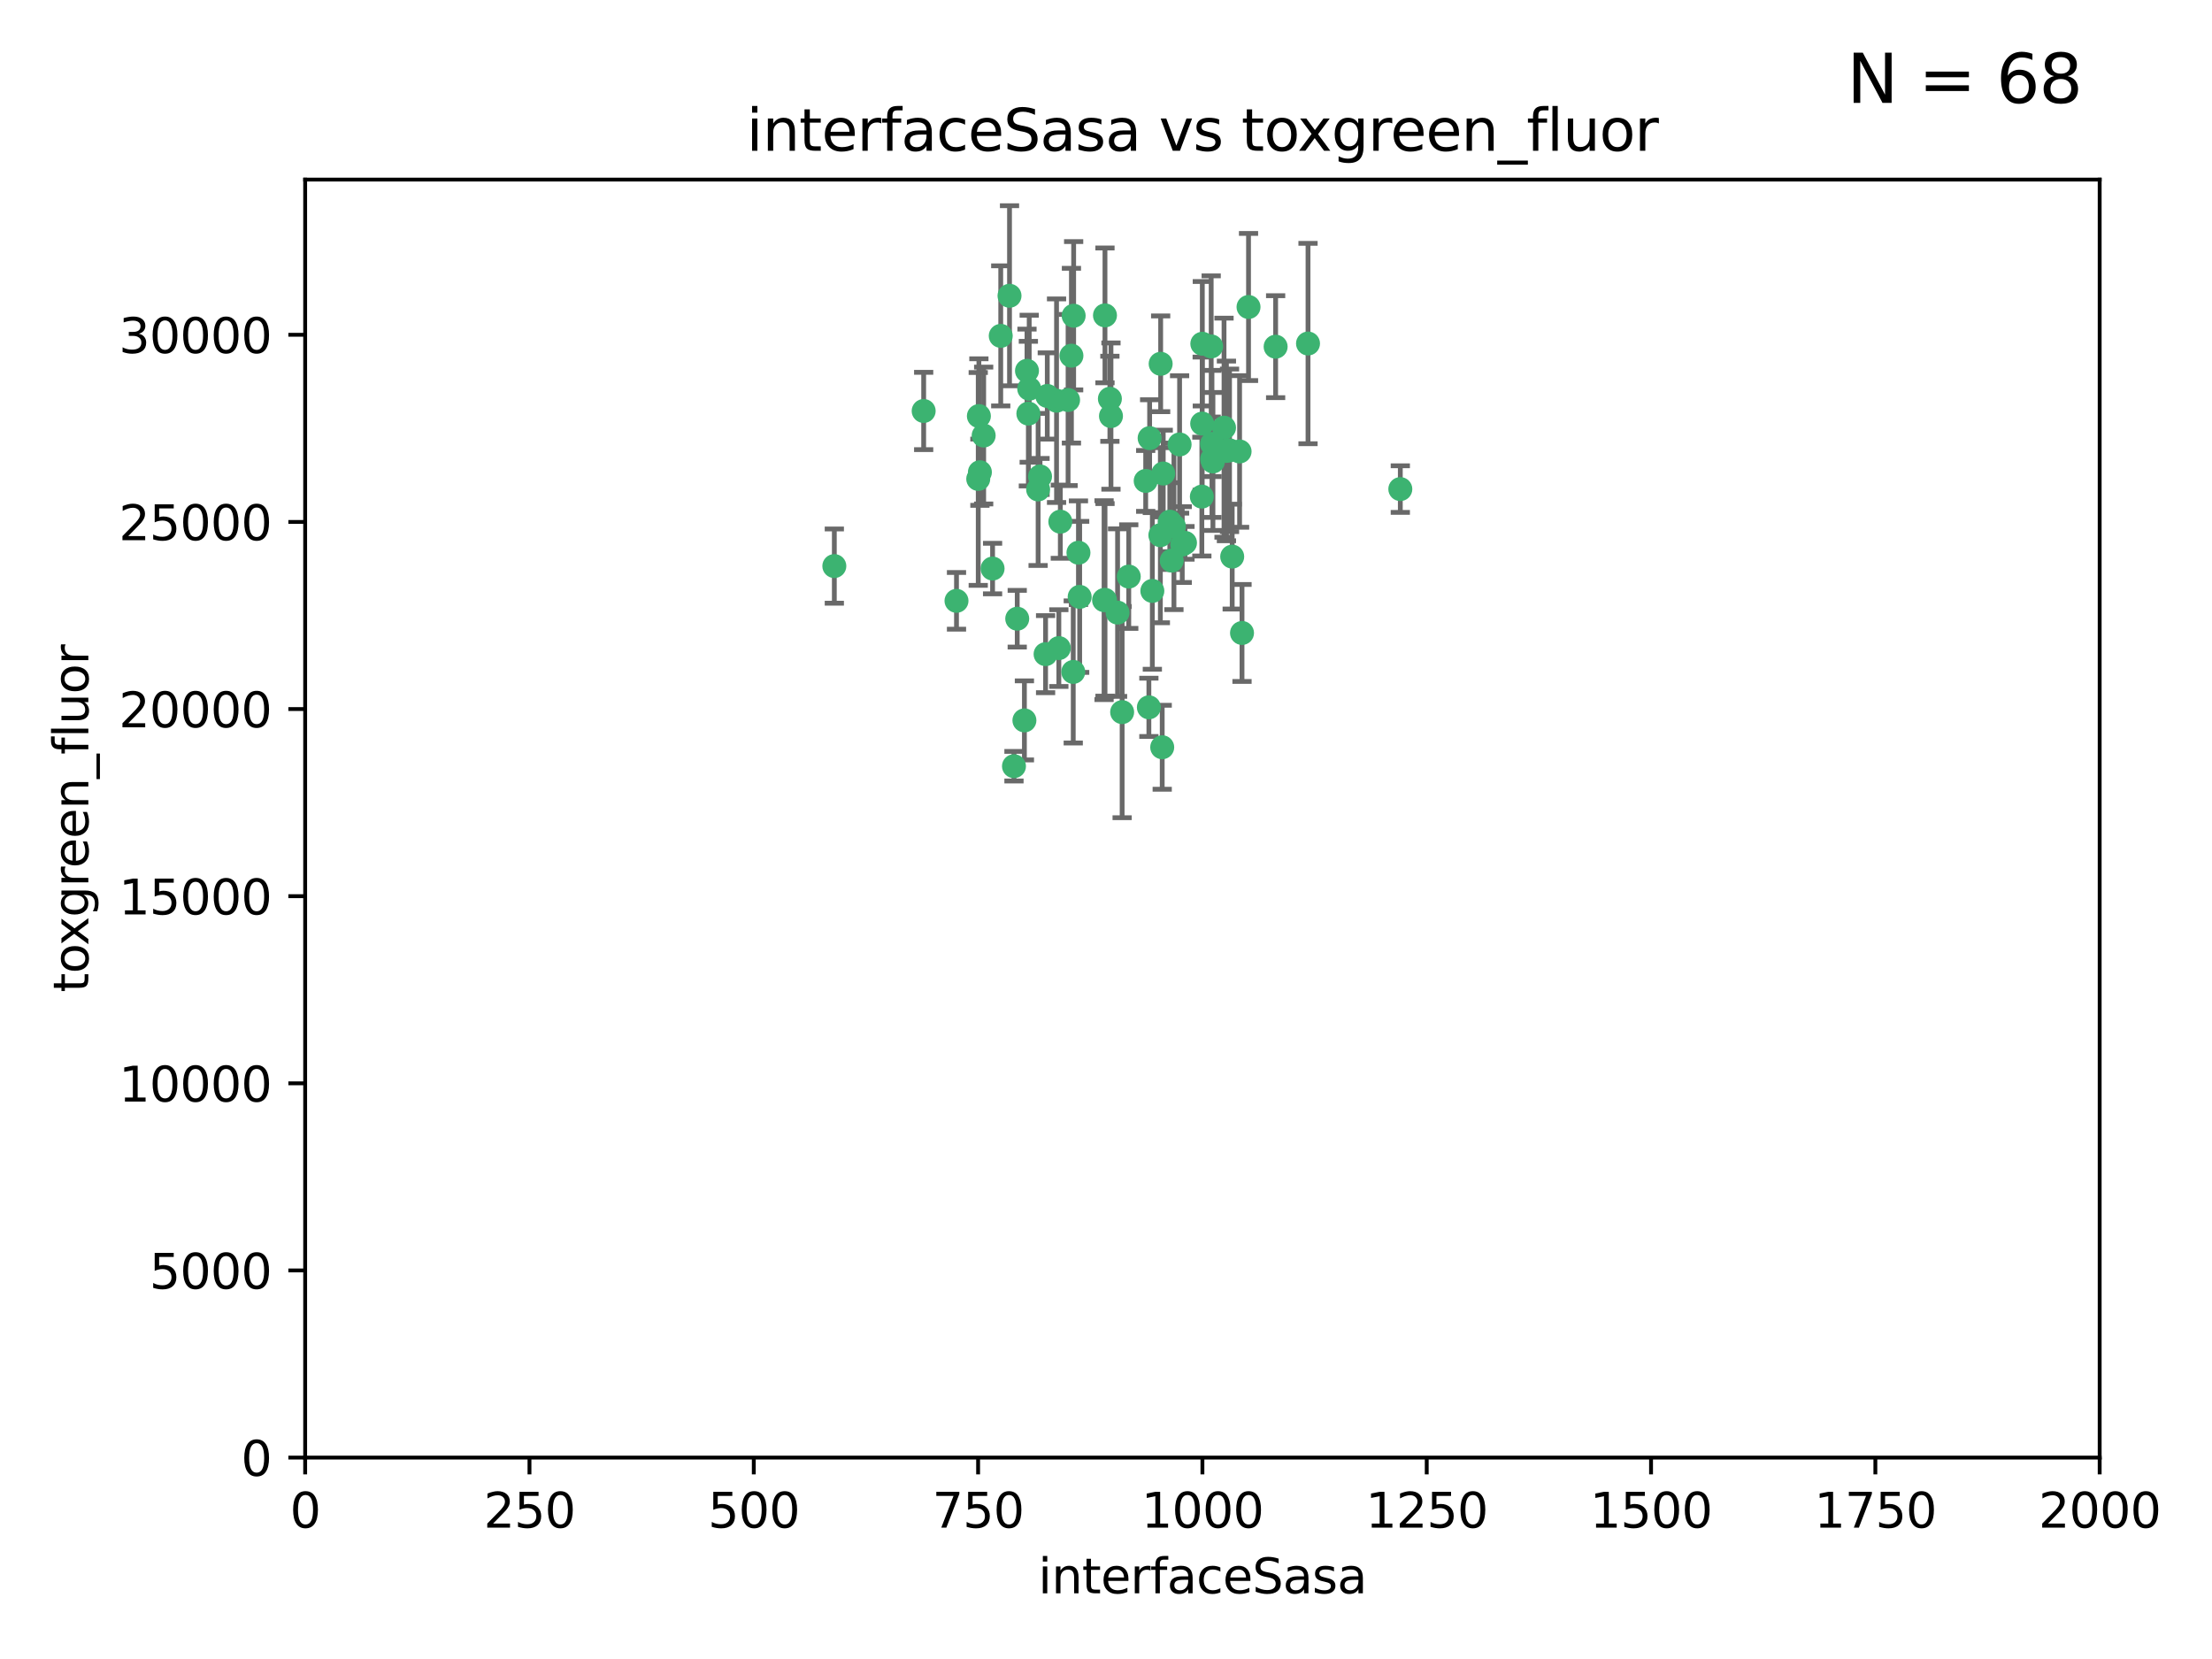 <?xml version="1.0" encoding="utf-8" standalone="no"?>
<!DOCTYPE svg PUBLIC "-//W3C//DTD SVG 1.1//EN"
  "http://www.w3.org/Graphics/SVG/1.1/DTD/svg11.dtd">
<svg xmlns:xlink="http://www.w3.org/1999/xlink" width="460.8pt" height="345.6pt" viewBox="0 0 460.8 345.6" xmlns="http://www.w3.org/2000/svg" version="1.1">
 <defs>
  <style type="text/css">*{stroke-linejoin: round; stroke-linecap: butt}</style>
 </defs>
 <g id="figure_1">
  <g id="patch_1">
   <path d="M 0 345.6 
L 460.8 345.6 
L 460.8 0 
L 0 0 
z
" style="fill: #ffffff"/>
  </g>
  <g id="axes_1">
   <g id="patch_2">
    <path d="M 63.571 303.64 
L 437.4 303.64 
L 437.4 37.411 
L 63.571 37.411 
z
" style="fill: #ffffff"/>
   </g>
   <g id="PathCollection_1">
    <defs>
     <path id="mf59c66e566" d="M 0 1.118 
C 0.297 1.118 0.581 1 0.791 0.791 
C 1 0.581 1.118 0.297 1.118 0 
C 1.118 -0.297 1 -0.581 0.791 -0.791 
C 0.581 -1 0.297 -1.118 0 -1.118 
C -0.297 -1.118 -0.581 -1 -0.791 -0.791 
C -1 -0.581 -1.118 -0.297 -1.118 0 
C -1.118 0.297 -1 0.581 -0.791 0.791 
C -0.581 1 -0.297 1.118 0 1.118 
z
" style="stroke: #3cb371"/>
    </defs>
    <g clip-path="url(#pc61087c5ab)">
     <use xlink:href="#mf59c66e566" x="243.693" y="108.677" style="fill: #3cb371; stroke: #3cb371"/>
     <use xlink:href="#mf59c66e566" x="272.484" y="71.562" style="fill: #3cb371; stroke: #3cb371"/>
     <use xlink:href="#mf59c66e566" x="242.323" y="98.642" style="fill: #3cb371; stroke: #3cb371"/>
     <use xlink:href="#mf59c66e566" x="231.435" y="86.676" style="fill: #3cb371; stroke: #3cb371"/>
     <use xlink:href="#mf59c66e566" x="239.489" y="91.274" style="fill: #3cb371; stroke: #3cb371"/>
     <use xlink:href="#mf59c66e566" x="250.437" y="88.246" style="fill: #3cb371; stroke: #3cb371"/>
     <use xlink:href="#mf59c66e566" x="218.168" y="82.485" style="fill: #3cb371; stroke: #3cb371"/>
     <use xlink:href="#mf59c66e566" x="265.738" y="72.221" style="fill: #3cb371; stroke: #3cb371"/>
     <use xlink:href="#mf59c66e566" x="254.987" y="89.097" style="fill: #3cb371; stroke: #3cb371"/>
     <use xlink:href="#mf59c66e566" x="220.886" y="108.676" style="fill: #3cb371; stroke: #3cb371"/>
     <use xlink:href="#mf59c66e566" x="214.404" y="80.98" style="fill: #3cb371; stroke: #3cb371"/>
     <use xlink:href="#mf59c66e566" x="241.787" y="75.786" style="fill: #3cb371; stroke: #3cb371"/>
     <use xlink:href="#mf59c66e566" x="252.312" y="72.167" style="fill: #3cb371; stroke: #3cb371"/>
     <use xlink:href="#mf59c66e566" x="258.229" y="94.046" style="fill: #3cb371; stroke: #3cb371"/>
     <use xlink:href="#mf59c66e566" x="223.66" y="65.773" style="fill: #3cb371; stroke: #3cb371"/>
     <use xlink:href="#mf59c66e566" x="230.194" y="124.965" style="fill: #3cb371; stroke: #3cb371"/>
     <use xlink:href="#mf59c66e566" x="246.284" y="113.441" style="fill: #3cb371; stroke: #3cb371"/>
     <use xlink:href="#mf59c66e566" x="255.489" y="93.933" style="fill: #3cb371; stroke: #3cb371"/>
     <use xlink:href="#mf59c66e566" x="252.676" y="96.129" style="fill: #3cb371; stroke: #3cb371"/>
     <use xlink:href="#mf59c66e566" x="256.689" y="115.953" style="fill: #3cb371; stroke: #3cb371"/>
     <use xlink:href="#mf59c66e566" x="244.553" y="109.646" style="fill: #3cb371; stroke: #3cb371"/>
     <use xlink:href="#mf59c66e566" x="250.368" y="103.453" style="fill: #3cb371; stroke: #3cb371"/>
     <use xlink:href="#mf59c66e566" x="230.187" y="65.701" style="fill: #3cb371; stroke: #3cb371"/>
     <use xlink:href="#mf59c66e566" x="240.054" y="123.098" style="fill: #3cb371; stroke: #3cb371"/>
     <use xlink:href="#mf59c66e566" x="246.854" y="113.087" style="fill: #3cb371; stroke: #3cb371"/>
     <use xlink:href="#mf59c66e566" x="223.198" y="74.096" style="fill: #3cb371; stroke: #3cb371"/>
     <use xlink:href="#mf59c66e566" x="258.734" y="131.86" style="fill: #3cb371; stroke: #3cb371"/>
     <use xlink:href="#mf59c66e566" x="256.134" y="93.812" style="fill: #3cb371; stroke: #3cb371"/>
     <use xlink:href="#mf59c66e566" x="233.762" y="148.348" style="fill: #3cb371; stroke: #3cb371"/>
     <use xlink:href="#mf59c66e566" x="235.142" y="120.112" style="fill: #3cb371; stroke: #3cb371"/>
     <use xlink:href="#mf59c66e566" x="220.097" y="83.475" style="fill: #3cb371; stroke: #3cb371"/>
     <use xlink:href="#mf59c66e566" x="241.725" y="111.491" style="fill: #3cb371; stroke: #3cb371"/>
     <use xlink:href="#mf59c66e566" x="238.669" y="100.184" style="fill: #3cb371; stroke: #3cb371"/>
     <use xlink:href="#mf59c66e566" x="252.51" y="95.627" style="fill: #3cb371; stroke: #3cb371"/>
     <use xlink:href="#mf59c66e566" x="206.772" y="118.44" style="fill: #3cb371; stroke: #3cb371"/>
     <use xlink:href="#mf59c66e566" x="244.091" y="116.779" style="fill: #3cb371; stroke: #3cb371"/>
     <use xlink:href="#mf59c66e566" x="211.908" y="128.887" style="fill: #3cb371; stroke: #3cb371"/>
     <use xlink:href="#mf59c66e566" x="231.211" y="83.072" style="fill: #3cb371; stroke: #3cb371"/>
     <use xlink:href="#mf59c66e566" x="214.228" y="86.165" style="fill: #3cb371; stroke: #3cb371"/>
     <use xlink:href="#mf59c66e566" x="213.404" y="150.071" style="fill: #3cb371; stroke: #3cb371"/>
     <use xlink:href="#mf59c66e566" x="204.131" y="98.37" style="fill: #3cb371; stroke: #3cb371"/>
     <use xlink:href="#mf59c66e566" x="245.731" y="92.588" style="fill: #3cb371; stroke: #3cb371"/>
     <use xlink:href="#mf59c66e566" x="216.658" y="99.258" style="fill: #3cb371; stroke: #3cb371"/>
     <use xlink:href="#mf59c66e566" x="204.916" y="90.728" style="fill: #3cb371; stroke: #3cb371"/>
     <use xlink:href="#mf59c66e566" x="192.417" y="85.613" style="fill: #3cb371; stroke: #3cb371"/>
     <use xlink:href="#mf59c66e566" x="222.501" y="83.327" style="fill: #3cb371; stroke: #3cb371"/>
     <use xlink:href="#mf59c66e566" x="291.711" y="101.886" style="fill: #3cb371; stroke: #3cb371"/>
     <use xlink:href="#mf59c66e566" x="224.916" y="124.337" style="fill: #3cb371; stroke: #3cb371"/>
     <use xlink:href="#mf59c66e566" x="260.091" y="63.953" style="fill: #3cb371; stroke: #3cb371"/>
     <use xlink:href="#mf59c66e566" x="250.465" y="71.61" style="fill: #3cb371; stroke: #3cb371"/>
     <use xlink:href="#mf59c66e566" x="199.256" y="125.166" style="fill: #3cb371; stroke: #3cb371"/>
     <use xlink:href="#mf59c66e566" x="216.26" y="101.961" style="fill: #3cb371; stroke: #3cb371"/>
     <use xlink:href="#mf59c66e566" x="220.577" y="135.009" style="fill: #3cb371; stroke: #3cb371"/>
     <use xlink:href="#mf59c66e566" x="242.11" y="155.667" style="fill: #3cb371; stroke: #3cb371"/>
     <use xlink:href="#mf59c66e566" x="223.577" y="139.974" style="fill: #3cb371; stroke: #3cb371"/>
     <use xlink:href="#mf59c66e566" x="208.473" y="69.968" style="fill: #3cb371; stroke: #3cb371"/>
     <use xlink:href="#mf59c66e566" x="203.92" y="86.674" style="fill: #3cb371; stroke: #3cb371"/>
     <use xlink:href="#mf59c66e566" x="239.332" y="147.35" style="fill: #3cb371; stroke: #3cb371"/>
     <use xlink:href="#mf59c66e566" x="210.301" y="61.614" style="fill: #3cb371; stroke: #3cb371"/>
     <use xlink:href="#mf59c66e566" x="252.476" y="92.47" style="fill: #3cb371; stroke: #3cb371"/>
     <use xlink:href="#mf59c66e566" x="224.662" y="115.142" style="fill: #3cb371; stroke: #3cb371"/>
     <use xlink:href="#mf59c66e566" x="203.785" y="99.771" style="fill: #3cb371; stroke: #3cb371"/>
     <use xlink:href="#mf59c66e566" x="213.94" y="77.242" style="fill: #3cb371; stroke: #3cb371"/>
     <use xlink:href="#mf59c66e566" x="211.23" y="159.611" style="fill: #3cb371; stroke: #3cb371"/>
     <use xlink:href="#mf59c66e566" x="232.811" y="127.616" style="fill: #3cb371; stroke: #3cb371"/>
     <use xlink:href="#mf59c66e566" x="229.998" y="125.024" style="fill: #3cb371; stroke: #3cb371"/>
     <use xlink:href="#mf59c66e566" x="217.815" y="136.272" style="fill: #3cb371; stroke: #3cb371"/>
     <use xlink:href="#mf59c66e566" x="173.806" y="117.924" style="fill: #3cb371; stroke: #3cb371"/>
    </g>
   </g>
   <g id="matplotlib.axis_1">
    <g id="xtick_1">
     <g id="line2d_1">
      <defs>
       <path id="m2b6529eec6" d="M 0 0 
L 0 3.5 
" style="stroke: #000000; stroke-width: 0.8"/>
      </defs>
      <g>
       <use xlink:href="#m2b6529eec6" x="63.571" y="303.64" style="stroke: #000000; stroke-width: 0.8"/>
      </g>
     </g>
     <g id="text_1">
      <!-- 0 -->
      <g transform="translate(60.39 318.238)scale(0.1 -0.1)">
       <defs>
        <path id="DejaVuSans-30" d="M 2034 4250 
Q 1547 4250 1301 3770 
Q 1056 3291 1056 2328 
Q 1056 1369 1301 889 
Q 1547 409 2034 409 
Q 2525 409 2770 889 
Q 3016 1369 3016 2328 
Q 3016 3291 2770 3770 
Q 2525 4250 2034 4250 
z
M 2034 4750 
Q 2819 4750 3233 4129 
Q 3647 3509 3647 2328 
Q 3647 1150 3233 529 
Q 2819 -91 2034 -91 
Q 1250 -91 836 529 
Q 422 1150 422 2328 
Q 422 3509 836 4129 
Q 1250 4750 2034 4750 
z
" transform="scale(0.016)"/>
       </defs>
       <use xlink:href="#DejaVuSans-30"/>
      </g>
     </g>
    </g>
    <g id="xtick_2">
     <g id="line2d_2">
      <g>
       <use xlink:href="#m2b6529eec6" x="110.3" y="303.64" style="stroke: #000000; stroke-width: 0.8"/>
      </g>
     </g>
     <g id="text_2">
      <!-- 250 -->
      <g transform="translate(100.756 318.238)scale(0.1 -0.1)">
       <defs>
        <path id="DejaVuSans-32" d="M 1228 531 
L 3431 531 
L 3431 0 
L 469 0 
L 469 531 
Q 828 903 1448 1529 
Q 2069 2156 2228 2338 
Q 2531 2678 2651 2914 
Q 2772 3150 2772 3378 
Q 2772 3750 2511 3984 
Q 2250 4219 1831 4219 
Q 1534 4219 1204 4116 
Q 875 4013 500 3803 
L 500 4441 
Q 881 4594 1212 4672 
Q 1544 4750 1819 4750 
Q 2544 4750 2975 4387 
Q 3406 4025 3406 3419 
Q 3406 3131 3298 2873 
Q 3191 2616 2906 2266 
Q 2828 2175 2409 1742 
Q 1991 1309 1228 531 
z
" transform="scale(0.016)"/>
        <path id="DejaVuSans-35" d="M 691 4666 
L 3169 4666 
L 3169 4134 
L 1269 4134 
L 1269 2991 
Q 1406 3038 1543 3061 
Q 1681 3084 1819 3084 
Q 2600 3084 3056 2656 
Q 3513 2228 3513 1497 
Q 3513 744 3044 326 
Q 2575 -91 1722 -91 
Q 1428 -91 1123 -41 
Q 819 9 494 109 
L 494 744 
Q 775 591 1075 516 
Q 1375 441 1709 441 
Q 2250 441 2565 725 
Q 2881 1009 2881 1497 
Q 2881 1984 2565 2268 
Q 2250 2553 1709 2553 
Q 1456 2553 1204 2497 
Q 953 2441 691 2322 
L 691 4666 
z
" transform="scale(0.016)"/>
       </defs>
       <use xlink:href="#DejaVuSans-32"/>
       <use xlink:href="#DejaVuSans-35" x="63.623"/>
       <use xlink:href="#DejaVuSans-30" x="127.246"/>
      </g>
     </g>
    </g>
    <g id="xtick_3">
     <g id="line2d_3">
      <g>
       <use xlink:href="#m2b6529eec6" x="157.028" y="303.64" style="stroke: #000000; stroke-width: 0.8"/>
      </g>
     </g>
     <g id="text_3">
      <!-- 500 -->
      <g transform="translate(147.485 318.238)scale(0.1 -0.1)">
       <use xlink:href="#DejaVuSans-35"/>
       <use xlink:href="#DejaVuSans-30" x="63.623"/>
       <use xlink:href="#DejaVuSans-30" x="127.246"/>
      </g>
     </g>
    </g>
    <g id="xtick_4">
     <g id="line2d_4">
      <g>
       <use xlink:href="#m2b6529eec6" x="203.757" y="303.64" style="stroke: #000000; stroke-width: 0.8"/>
      </g>
     </g>
     <g id="text_4">
      <!-- 750 -->
      <g transform="translate(194.213 318.238)scale(0.1 -0.1)">
       <defs>
        <path id="DejaVuSans-37" d="M 525 4666 
L 3525 4666 
L 3525 4397 
L 1831 0 
L 1172 0 
L 2766 4134 
L 525 4134 
L 525 4666 
z
" transform="scale(0.016)"/>
       </defs>
       <use xlink:href="#DejaVuSans-37"/>
       <use xlink:href="#DejaVuSans-35" x="63.623"/>
       <use xlink:href="#DejaVuSans-30" x="127.246"/>
      </g>
     </g>
    </g>
    <g id="xtick_5">
     <g id="line2d_5">
      <g>
       <use xlink:href="#m2b6529eec6" x="250.486" y="303.64" style="stroke: #000000; stroke-width: 0.8"/>
      </g>
     </g>
     <g id="text_5">
      <!-- 1000 -->
      <g transform="translate(237.761 318.238)scale(0.1 -0.1)">
       <defs>
        <path id="DejaVuSans-31" d="M 794 531 
L 1825 531 
L 1825 4091 
L 703 3866 
L 703 4441 
L 1819 4666 
L 2450 4666 
L 2450 531 
L 3481 531 
L 3481 0 
L 794 0 
L 794 531 
z
" transform="scale(0.016)"/>
       </defs>
       <use xlink:href="#DejaVuSans-31"/>
       <use xlink:href="#DejaVuSans-30" x="63.623"/>
       <use xlink:href="#DejaVuSans-30" x="127.246"/>
       <use xlink:href="#DejaVuSans-30" x="190.869"/>
      </g>
     </g>
    </g>
    <g id="xtick_6">
     <g id="line2d_6">
      <g>
       <use xlink:href="#m2b6529eec6" x="297.214" y="303.64" style="stroke: #000000; stroke-width: 0.8"/>
      </g>
     </g>
     <g id="text_6">
      <!-- 1250 -->
      <g transform="translate(284.489 318.238)scale(0.1 -0.1)">
       <use xlink:href="#DejaVuSans-31"/>
       <use xlink:href="#DejaVuSans-32" x="63.623"/>
       <use xlink:href="#DejaVuSans-35" x="127.246"/>
       <use xlink:href="#DejaVuSans-30" x="190.869"/>
      </g>
     </g>
    </g>
    <g id="xtick_7">
     <g id="line2d_7">
      <g>
       <use xlink:href="#m2b6529eec6" x="343.943" y="303.64" style="stroke: #000000; stroke-width: 0.8"/>
      </g>
     </g>
     <g id="text_7">
      <!-- 1500 -->
      <g transform="translate(331.218 318.238)scale(0.1 -0.1)">
       <use xlink:href="#DejaVuSans-31"/>
       <use xlink:href="#DejaVuSans-35" x="63.623"/>
       <use xlink:href="#DejaVuSans-30" x="127.246"/>
       <use xlink:href="#DejaVuSans-30" x="190.869"/>
      </g>
     </g>
    </g>
    <g id="xtick_8">
     <g id="line2d_8">
      <g>
       <use xlink:href="#m2b6529eec6" x="390.671" y="303.64" style="stroke: #000000; stroke-width: 0.8"/>
      </g>
     </g>
     <g id="text_8">
      <!-- 1750 -->
      <g transform="translate(377.946 318.238)scale(0.1 -0.1)">
       <use xlink:href="#DejaVuSans-31"/>
       <use xlink:href="#DejaVuSans-37" x="63.623"/>
       <use xlink:href="#DejaVuSans-35" x="127.246"/>
       <use xlink:href="#DejaVuSans-30" x="190.869"/>
      </g>
     </g>
    </g>
    <g id="xtick_9">
     <g id="line2d_9">
      <g>
       <use xlink:href="#m2b6529eec6" x="437.4" y="303.64" style="stroke: #000000; stroke-width: 0.8"/>
      </g>
     </g>
     <g id="text_9">
      <!-- 2000 -->
      <g transform="translate(424.675 318.238)scale(0.1 -0.1)">
       <use xlink:href="#DejaVuSans-32"/>
       <use xlink:href="#DejaVuSans-30" x="63.623"/>
       <use xlink:href="#DejaVuSans-30" x="127.246"/>
       <use xlink:href="#DejaVuSans-30" x="190.869"/>
      </g>
     </g>
    </g>
    <g id="text_10">
     <!-- interfaceSasa -->
     <g transform="translate(216.279 331.917)scale(0.1 -0.1)">
      <defs>
       <path id="DejaVuSans-69" d="M 603 3500 
L 1178 3500 
L 1178 0 
L 603 0 
L 603 3500 
z
M 603 4863 
L 1178 4863 
L 1178 4134 
L 603 4134 
L 603 4863 
z
" transform="scale(0.016)"/>
       <path id="DejaVuSans-6e" d="M 3513 2113 
L 3513 0 
L 2938 0 
L 2938 2094 
Q 2938 2591 2744 2837 
Q 2550 3084 2163 3084 
Q 1697 3084 1428 2787 
Q 1159 2491 1159 1978 
L 1159 0 
L 581 0 
L 581 3500 
L 1159 3500 
L 1159 2956 
Q 1366 3272 1645 3428 
Q 1925 3584 2291 3584 
Q 2894 3584 3203 3211 
Q 3513 2838 3513 2113 
z
" transform="scale(0.016)"/>
       <path id="DejaVuSans-74" d="M 1172 4494 
L 1172 3500 
L 2356 3500 
L 2356 3053 
L 1172 3053 
L 1172 1153 
Q 1172 725 1289 603 
Q 1406 481 1766 481 
L 2356 481 
L 2356 0 
L 1766 0 
Q 1100 0 847 248 
Q 594 497 594 1153 
L 594 3053 
L 172 3053 
L 172 3500 
L 594 3500 
L 594 4494 
L 1172 4494 
z
" transform="scale(0.016)"/>
       <path id="DejaVuSans-65" d="M 3597 1894 
L 3597 1613 
L 953 1613 
Q 991 1019 1311 708 
Q 1631 397 2203 397 
Q 2534 397 2845 478 
Q 3156 559 3463 722 
L 3463 178 
Q 3153 47 2828 -22 
Q 2503 -91 2169 -91 
Q 1331 -91 842 396 
Q 353 884 353 1716 
Q 353 2575 817 3079 
Q 1281 3584 2069 3584 
Q 2775 3584 3186 3129 
Q 3597 2675 3597 1894 
z
M 3022 2063 
Q 3016 2534 2758 2815 
Q 2500 3097 2075 3097 
Q 1594 3097 1305 2825 
Q 1016 2553 972 2059 
L 3022 2063 
z
" transform="scale(0.016)"/>
       <path id="DejaVuSans-72" d="M 2631 2963 
Q 2534 3019 2420 3045 
Q 2306 3072 2169 3072 
Q 1681 3072 1420 2755 
Q 1159 2438 1159 1844 
L 1159 0 
L 581 0 
L 581 3500 
L 1159 3500 
L 1159 2956 
Q 1341 3275 1631 3429 
Q 1922 3584 2338 3584 
Q 2397 3584 2469 3576 
Q 2541 3569 2628 3553 
L 2631 2963 
z
" transform="scale(0.016)"/>
       <path id="DejaVuSans-66" d="M 2375 4863 
L 2375 4384 
L 1825 4384 
Q 1516 4384 1395 4259 
Q 1275 4134 1275 3809 
L 1275 3500 
L 2222 3500 
L 2222 3053 
L 1275 3053 
L 1275 0 
L 697 0 
L 697 3053 
L 147 3053 
L 147 3500 
L 697 3500 
L 697 3744 
Q 697 4328 969 4595 
Q 1241 4863 1831 4863 
L 2375 4863 
z
" transform="scale(0.016)"/>
       <path id="DejaVuSans-61" d="M 2194 1759 
Q 1497 1759 1228 1600 
Q 959 1441 959 1056 
Q 959 750 1161 570 
Q 1363 391 1709 391 
Q 2188 391 2477 730 
Q 2766 1069 2766 1631 
L 2766 1759 
L 2194 1759 
z
M 3341 1997 
L 3341 0 
L 2766 0 
L 2766 531 
Q 2569 213 2275 61 
Q 1981 -91 1556 -91 
Q 1019 -91 701 211 
Q 384 513 384 1019 
Q 384 1609 779 1909 
Q 1175 2209 1959 2209 
L 2766 2209 
L 2766 2266 
Q 2766 2663 2505 2880 
Q 2244 3097 1772 3097 
Q 1472 3097 1187 3025 
Q 903 2953 641 2809 
L 641 3341 
Q 956 3463 1253 3523 
Q 1550 3584 1831 3584 
Q 2591 3584 2966 3190 
Q 3341 2797 3341 1997 
z
" transform="scale(0.016)"/>
       <path id="DejaVuSans-63" d="M 3122 3366 
L 3122 2828 
Q 2878 2963 2633 3030 
Q 2388 3097 2138 3097 
Q 1578 3097 1268 2742 
Q 959 2388 959 1747 
Q 959 1106 1268 751 
Q 1578 397 2138 397 
Q 2388 397 2633 464 
Q 2878 531 3122 666 
L 3122 134 
Q 2881 22 2623 -34 
Q 2366 -91 2075 -91 
Q 1284 -91 818 406 
Q 353 903 353 1747 
Q 353 2603 823 3093 
Q 1294 3584 2113 3584 
Q 2378 3584 2631 3529 
Q 2884 3475 3122 3366 
z
" transform="scale(0.016)"/>
       <path id="DejaVuSans-53" d="M 3425 4513 
L 3425 3897 
Q 3066 4069 2747 4153 
Q 2428 4238 2131 4238 
Q 1616 4238 1336 4038 
Q 1056 3838 1056 3469 
Q 1056 3159 1242 3001 
Q 1428 2844 1947 2747 
L 2328 2669 
Q 3034 2534 3370 2195 
Q 3706 1856 3706 1288 
Q 3706 609 3251 259 
Q 2797 -91 1919 -91 
Q 1588 -91 1214 -16 
Q 841 59 441 206 
L 441 856 
Q 825 641 1194 531 
Q 1563 422 1919 422 
Q 2459 422 2753 634 
Q 3047 847 3047 1241 
Q 3047 1584 2836 1778 
Q 2625 1972 2144 2069 
L 1759 2144 
Q 1053 2284 737 2584 
Q 422 2884 422 3419 
Q 422 4038 858 4394 
Q 1294 4750 2059 4750 
Q 2388 4750 2728 4690 
Q 3069 4631 3425 4513 
z
" transform="scale(0.016)"/>
       <path id="DejaVuSans-73" d="M 2834 3397 
L 2834 2853 
Q 2591 2978 2328 3040 
Q 2066 3103 1784 3103 
Q 1356 3103 1142 2972 
Q 928 2841 928 2578 
Q 928 2378 1081 2264 
Q 1234 2150 1697 2047 
L 1894 2003 
Q 2506 1872 2764 1633 
Q 3022 1394 3022 966 
Q 3022 478 2636 193 
Q 2250 -91 1575 -91 
Q 1294 -91 989 -36 
Q 684 19 347 128 
L 347 722 
Q 666 556 975 473 
Q 1284 391 1588 391 
Q 1994 391 2212 530 
Q 2431 669 2431 922 
Q 2431 1156 2273 1281 
Q 2116 1406 1581 1522 
L 1381 1569 
Q 847 1681 609 1914 
Q 372 2147 372 2553 
Q 372 3047 722 3315 
Q 1072 3584 1716 3584 
Q 2034 3584 2315 3537 
Q 2597 3491 2834 3397 
z
" transform="scale(0.016)"/>
      </defs>
      <use xlink:href="#DejaVuSans-69"/>
      <use xlink:href="#DejaVuSans-6e" x="27.783"/>
      <use xlink:href="#DejaVuSans-74" x="91.162"/>
      <use xlink:href="#DejaVuSans-65" x="130.371"/>
      <use xlink:href="#DejaVuSans-72" x="191.895"/>
      <use xlink:href="#DejaVuSans-66" x="233.008"/>
      <use xlink:href="#DejaVuSans-61" x="268.213"/>
      <use xlink:href="#DejaVuSans-63" x="329.492"/>
      <use xlink:href="#DejaVuSans-65" x="384.473"/>
      <use xlink:href="#DejaVuSans-53" x="445.996"/>
      <use xlink:href="#DejaVuSans-61" x="509.473"/>
      <use xlink:href="#DejaVuSans-73" x="570.752"/>
      <use xlink:href="#DejaVuSans-61" x="622.852"/>
     </g>
    </g>
   </g>
   <g id="matplotlib.axis_2">
    <g id="ytick_1">
     <g id="line2d_10">
      <defs>
       <path id="m40b2b987bf" d="M 0 0 
L -3.5 0 
" style="stroke: #000000; stroke-width: 0.8"/>
      </defs>
      <g>
       <use xlink:href="#m40b2b987bf" x="63.571" y="303.64" style="stroke: #000000; stroke-width: 0.8"/>
      </g>
     </g>
     <g id="text_11">
      <!-- 0 -->
      <g transform="translate(50.209 307.439)scale(0.1 -0.1)">
       <use xlink:href="#DejaVuSans-30"/>
      </g>
     </g>
    </g>
    <g id="ytick_2">
     <g id="line2d_11">
      <g>
       <use xlink:href="#m40b2b987bf" x="63.571" y="264.657" style="stroke: #000000; stroke-width: 0.8"/>
      </g>
     </g>
     <g id="text_12">
      <!-- 5000 -->
      <g transform="translate(31.121 268.457)scale(0.1 -0.1)">
       <use xlink:href="#DejaVuSans-35"/>
       <use xlink:href="#DejaVuSans-30" x="63.623"/>
       <use xlink:href="#DejaVuSans-30" x="127.246"/>
       <use xlink:href="#DejaVuSans-30" x="190.869"/>
      </g>
     </g>
    </g>
    <g id="ytick_3">
     <g id="line2d_12">
      <g>
       <use xlink:href="#m40b2b987bf" x="63.571" y="225.675" style="stroke: #000000; stroke-width: 0.8"/>
      </g>
     </g>
     <g id="text_13">
      <!-- 10000 -->
      <g transform="translate(24.759 229.474)scale(0.1 -0.1)">
       <use xlink:href="#DejaVuSans-31"/>
       <use xlink:href="#DejaVuSans-30" x="63.623"/>
       <use xlink:href="#DejaVuSans-30" x="127.246"/>
       <use xlink:href="#DejaVuSans-30" x="190.869"/>
       <use xlink:href="#DejaVuSans-30" x="254.492"/>
      </g>
     </g>
    </g>
    <g id="ytick_4">
     <g id="line2d_13">
      <g>
       <use xlink:href="#m40b2b987bf" x="63.571" y="186.692" style="stroke: #000000; stroke-width: 0.8"/>
      </g>
     </g>
     <g id="text_14">
      <!-- 15000 -->
      <g transform="translate(24.759 190.492)scale(0.1 -0.1)">
       <use xlink:href="#DejaVuSans-31"/>
       <use xlink:href="#DejaVuSans-35" x="63.623"/>
       <use xlink:href="#DejaVuSans-30" x="127.246"/>
       <use xlink:href="#DejaVuSans-30" x="190.869"/>
       <use xlink:href="#DejaVuSans-30" x="254.492"/>
      </g>
     </g>
    </g>
    <g id="ytick_5">
     <g id="line2d_14">
      <g>
       <use xlink:href="#m40b2b987bf" x="63.571" y="147.71" style="stroke: #000000; stroke-width: 0.8"/>
      </g>
     </g>
     <g id="text_15">
      <!-- 20000 -->
      <g transform="translate(24.759 151.509)scale(0.1 -0.1)">
       <use xlink:href="#DejaVuSans-32"/>
       <use xlink:href="#DejaVuSans-30" x="63.623"/>
       <use xlink:href="#DejaVuSans-30" x="127.246"/>
       <use xlink:href="#DejaVuSans-30" x="190.869"/>
       <use xlink:href="#DejaVuSans-30" x="254.492"/>
      </g>
     </g>
    </g>
    <g id="ytick_6">
     <g id="line2d_15">
      <g>
       <use xlink:href="#m40b2b987bf" x="63.571" y="108.727" style="stroke: #000000; stroke-width: 0.8"/>
      </g>
     </g>
     <g id="text_16">
      <!-- 25000 -->
      <g transform="translate(24.759 112.527)scale(0.1 -0.1)">
       <use xlink:href="#DejaVuSans-32"/>
       <use xlink:href="#DejaVuSans-35" x="63.623"/>
       <use xlink:href="#DejaVuSans-30" x="127.246"/>
       <use xlink:href="#DejaVuSans-30" x="190.869"/>
       <use xlink:href="#DejaVuSans-30" x="254.492"/>
      </g>
     </g>
    </g>
    <g id="ytick_7">
     <g id="line2d_16">
      <g>
       <use xlink:href="#m40b2b987bf" x="63.571" y="69.745" style="stroke: #000000; stroke-width: 0.8"/>
      </g>
     </g>
     <g id="text_17">
      <!-- 30000 -->
      <g transform="translate(24.759 73.544)scale(0.1 -0.1)">
       <defs>
        <path id="DejaVuSans-33" d="M 2597 2516 
Q 3050 2419 3304 2112 
Q 3559 1806 3559 1356 
Q 3559 666 3084 287 
Q 2609 -91 1734 -91 
Q 1441 -91 1130 -33 
Q 819 25 488 141 
L 488 750 
Q 750 597 1062 519 
Q 1375 441 1716 441 
Q 2309 441 2620 675 
Q 2931 909 2931 1356 
Q 2931 1769 2642 2001 
Q 2353 2234 1838 2234 
L 1294 2234 
L 1294 2753 
L 1863 2753 
Q 2328 2753 2575 2939 
Q 2822 3125 2822 3475 
Q 2822 3834 2567 4026 
Q 2313 4219 1838 4219 
Q 1578 4219 1281 4162 
Q 984 4106 628 3988 
L 628 4550 
Q 988 4650 1302 4700 
Q 1616 4750 1894 4750 
Q 2613 4750 3031 4423 
Q 3450 4097 3450 3541 
Q 3450 3153 3228 2886 
Q 3006 2619 2597 2516 
z
" transform="scale(0.016)"/>
       </defs>
       <use xlink:href="#DejaVuSans-33"/>
       <use xlink:href="#DejaVuSans-30" x="63.623"/>
       <use xlink:href="#DejaVuSans-30" x="127.246"/>
       <use xlink:href="#DejaVuSans-30" x="190.869"/>
       <use xlink:href="#DejaVuSans-30" x="254.492"/>
      </g>
     </g>
    </g>
    <g id="text_18">
     <!-- toxgreen_fluor -->
     <g transform="translate(18.401 206.72)rotate(-90)scale(0.1 -0.1)">
      <defs>
       <path id="DejaVuSans-6f" d="M 1959 3097 
Q 1497 3097 1228 2736 
Q 959 2375 959 1747 
Q 959 1119 1226 758 
Q 1494 397 1959 397 
Q 2419 397 2687 759 
Q 2956 1122 2956 1747 
Q 2956 2369 2687 2733 
Q 2419 3097 1959 3097 
z
M 1959 3584 
Q 2709 3584 3137 3096 
Q 3566 2609 3566 1747 
Q 3566 888 3137 398 
Q 2709 -91 1959 -91 
Q 1206 -91 779 398 
Q 353 888 353 1747 
Q 353 2609 779 3096 
Q 1206 3584 1959 3584 
z
" transform="scale(0.016)"/>
       <path id="DejaVuSans-78" d="M 3513 3500 
L 2247 1797 
L 3578 0 
L 2900 0 
L 1881 1375 
L 863 0 
L 184 0 
L 1544 1831 
L 300 3500 
L 978 3500 
L 1906 2253 
L 2834 3500 
L 3513 3500 
z
" transform="scale(0.016)"/>
       <path id="DejaVuSans-67" d="M 2906 1791 
Q 2906 2416 2648 2759 
Q 2391 3103 1925 3103 
Q 1463 3103 1205 2759 
Q 947 2416 947 1791 
Q 947 1169 1205 825 
Q 1463 481 1925 481 
Q 2391 481 2648 825 
Q 2906 1169 2906 1791 
z
M 3481 434 
Q 3481 -459 3084 -895 
Q 2688 -1331 1869 -1331 
Q 1566 -1331 1297 -1286 
Q 1028 -1241 775 -1147 
L 775 -588 
Q 1028 -725 1275 -790 
Q 1522 -856 1778 -856 
Q 2344 -856 2625 -561 
Q 2906 -266 2906 331 
L 2906 616 
Q 2728 306 2450 153 
Q 2172 0 1784 0 
Q 1141 0 747 490 
Q 353 981 353 1791 
Q 353 2603 747 3093 
Q 1141 3584 1784 3584 
Q 2172 3584 2450 3431 
Q 2728 3278 2906 2969 
L 2906 3500 
L 3481 3500 
L 3481 434 
z
" transform="scale(0.016)"/>
       <path id="DejaVuSans-5f" d="M 3263 -1063 
L 3263 -1509 
L -63 -1509 
L -63 -1063 
L 3263 -1063 
z
" transform="scale(0.016)"/>
       <path id="DejaVuSans-6c" d="M 603 4863 
L 1178 4863 
L 1178 0 
L 603 0 
L 603 4863 
z
" transform="scale(0.016)"/>
       <path id="DejaVuSans-75" d="M 544 1381 
L 544 3500 
L 1119 3500 
L 1119 1403 
Q 1119 906 1312 657 
Q 1506 409 1894 409 
Q 2359 409 2629 706 
Q 2900 1003 2900 1516 
L 2900 3500 
L 3475 3500 
L 3475 0 
L 2900 0 
L 2900 538 
Q 2691 219 2414 64 
Q 2138 -91 1772 -91 
Q 1169 -91 856 284 
Q 544 659 544 1381 
z
M 1991 3584 
L 1991 3584 
z
" transform="scale(0.016)"/>
      </defs>
      <use xlink:href="#DejaVuSans-74"/>
      <use xlink:href="#DejaVuSans-6f" x="39.209"/>
      <use xlink:href="#DejaVuSans-78" x="97.266"/>
      <use xlink:href="#DejaVuSans-67" x="156.445"/>
      <use xlink:href="#DejaVuSans-72" x="219.922"/>
      <use xlink:href="#DejaVuSans-65" x="258.785"/>
      <use xlink:href="#DejaVuSans-65" x="320.309"/>
      <use xlink:href="#DejaVuSans-6e" x="381.832"/>
      <use xlink:href="#DejaVuSans-5f" x="445.211"/>
      <use xlink:href="#DejaVuSans-66" x="495.211"/>
      <use xlink:href="#DejaVuSans-6c" x="530.416"/>
      <use xlink:href="#DejaVuSans-75" x="558.199"/>
      <use xlink:href="#DejaVuSans-6f" x="621.578"/>
      <use xlink:href="#DejaVuSans-72" x="682.76"/>
     </g>
    </g>
   </g>
   <g id="LineCollection_1">
    <path d="M 243.693 116.797 
L 243.693 100.557 
" clip-path="url(#pc61087c5ab)" style="fill: none; stroke: #696969"/>
    <path d="M 272.484 92.434 
L 272.484 50.691 
" clip-path="url(#pc61087c5ab)" style="fill: none; stroke: #696969"/>
    <path d="M 242.323 107.67 
L 242.323 89.613 
" clip-path="url(#pc61087c5ab)" style="fill: none; stroke: #696969"/>
    <path d="M 231.435 101.908 
L 231.435 71.444 
" clip-path="url(#pc61087c5ab)" style="fill: none; stroke: #696969"/>
    <path d="M 239.489 99.274 
L 239.489 83.274 
" clip-path="url(#pc61087c5ab)" style="fill: none; stroke: #696969"/>
    <path d="M 250.437 102.106 
L 250.437 74.386 
" clip-path="url(#pc61087c5ab)" style="fill: none; stroke: #696969"/>
    <path d="M 218.168 91.472 
L 218.168 73.498 
" clip-path="url(#pc61087c5ab)" style="fill: none; stroke: #696969"/>
    <path d="M 265.738 82.843 
L 265.738 61.598 
" clip-path="url(#pc61087c5ab)" style="fill: none; stroke: #696969"/>
    <path d="M 254.987 111.917 
L 254.987 66.277 
" clip-path="url(#pc61087c5ab)" style="fill: none; stroke: #696969"/>
    <path d="M 220.886 116.296 
L 220.886 101.057 
" clip-path="url(#pc61087c5ab)" style="fill: none; stroke: #696969"/>
    <path d="M 214.404 96.292 
L 214.404 65.668 
" clip-path="url(#pc61087c5ab)" style="fill: none; stroke: #696969"/>
    <path d="M 241.787 85.756 
L 241.787 65.815 
" clip-path="url(#pc61087c5ab)" style="fill: none; stroke: #696969"/>
    <path d="M 252.312 86.871 
L 252.312 57.463 
" clip-path="url(#pc61087c5ab)" style="fill: none; stroke: #696969"/>
    <path d="M 258.229 109.836 
L 258.229 78.257 
" clip-path="url(#pc61087c5ab)" style="fill: none; stroke: #696969"/>
    <path d="M 223.66 81.223 
L 223.66 50.323 
" clip-path="url(#pc61087c5ab)" style="fill: none; stroke: #696969"/>
    <path d="M 230.194 145.018 
L 230.194 104.912 
" clip-path="url(#pc61087c5ab)" style="fill: none; stroke: #696969"/>
    <path d="M 246.284 121.337 
L 246.284 105.546 
" clip-path="url(#pc61087c5ab)" style="fill: none; stroke: #696969"/>
    <path d="M 255.489 112.649 
L 255.489 75.218 
" clip-path="url(#pc61087c5ab)" style="fill: none; stroke: #696969"/>
    <path d="M 252.676 110.497 
L 252.676 81.761 
" clip-path="url(#pc61087c5ab)" style="fill: none; stroke: #696969"/>
    <path d="M 256.689 126.872 
L 256.689 105.035 
" clip-path="url(#pc61087c5ab)" style="fill: none; stroke: #696969"/>
    <path d="M 244.553 126.988 
L 244.553 92.305 
" clip-path="url(#pc61087c5ab)" style="fill: none; stroke: #696969"/>
    <path d="M 250.368 115.826 
L 250.368 91.08 
" clip-path="url(#pc61087c5ab)" style="fill: none; stroke: #696969"/>
    <path d="M 230.187 79.742 
L 230.187 51.66 
" clip-path="url(#pc61087c5ab)" style="fill: none; stroke: #696969"/>
    <path d="M 240.054 139.415 
L 240.054 106.782 
" clip-path="url(#pc61087c5ab)" style="fill: none; stroke: #696969"/>
    <path d="M 246.854 116.499 
L 246.854 109.675 
" clip-path="url(#pc61087c5ab)" style="fill: none; stroke: #696969"/>
    <path d="M 223.198 92.297 
L 223.198 55.894 
" clip-path="url(#pc61087c5ab)" style="fill: none; stroke: #696969"/>
    <path d="M 258.734 141.961 
L 258.734 121.758 
" clip-path="url(#pc61087c5ab)" style="fill: none; stroke: #696969"/>
    <path d="M 256.134 110.745 
L 256.134 76.878 
" clip-path="url(#pc61087c5ab)" style="fill: none; stroke: #696969"/>
    <path d="M 233.762 170.344 
L 233.762 126.351 
" clip-path="url(#pc61087c5ab)" style="fill: none; stroke: #696969"/>
    <path d="M 235.142 130.905 
L 235.142 109.318 
" clip-path="url(#pc61087c5ab)" style="fill: none; stroke: #696969"/>
    <path d="M 220.097 104.677 
L 220.097 62.273 
" clip-path="url(#pc61087c5ab)" style="fill: none; stroke: #696969"/>
    <path d="M 241.725 129.731 
L 241.725 93.252 
" clip-path="url(#pc61087c5ab)" style="fill: none; stroke: #696969"/>
    <path d="M 238.669 106.525 
L 238.669 93.844 
" clip-path="url(#pc61087c5ab)" style="fill: none; stroke: #696969"/>
    <path d="M 252.51 99.275 
L 252.51 91.979 
" clip-path="url(#pc61087c5ab)" style="fill: none; stroke: #696969"/>
    <path d="M 206.772 123.705 
L 206.772 113.176 
" clip-path="url(#pc61087c5ab)" style="fill: none; stroke: #696969"/>
    <path d="M 244.091 118.632 
L 244.091 114.926 
" clip-path="url(#pc61087c5ab)" style="fill: none; stroke: #696969"/>
    <path d="M 211.908 134.795 
L 211.908 122.98 
" clip-path="url(#pc61087c5ab)" style="fill: none; stroke: #696969"/>
    <path d="M 231.211 91.937 
L 231.211 74.207 
" clip-path="url(#pc61087c5ab)" style="fill: none; stroke: #696969"/>
    <path d="M 214.228 101.228 
L 214.228 71.102 
" clip-path="url(#pc61087c5ab)" style="fill: none; stroke: #696969"/>
    <path d="M 213.404 158.308 
L 213.404 141.834 
" clip-path="url(#pc61087c5ab)" style="fill: none; stroke: #696969"/>
    <path d="M 204.131 105.271 
L 204.131 91.469 
" clip-path="url(#pc61087c5ab)" style="fill: none; stroke: #696969"/>
    <path d="M 245.731 106.902 
L 245.731 78.274 
" clip-path="url(#pc61087c5ab)" style="fill: none; stroke: #696969"/>
    <path d="M 216.658 103.014 
L 216.658 95.503 
" clip-path="url(#pc61087c5ab)" style="fill: none; stroke: #696969"/>
    <path d="M 204.916 104.986 
L 204.916 76.471 
" clip-path="url(#pc61087c5ab)" style="fill: none; stroke: #696969"/>
    <path d="M 192.417 93.665 
L 192.417 77.561 
" clip-path="url(#pc61087c5ab)" style="fill: none; stroke: #696969"/>
    <path d="M 222.501 101.154 
L 222.501 65.5 
" clip-path="url(#pc61087c5ab)" style="fill: none; stroke: #696969"/>
    <path d="M 291.711 106.741 
L 291.711 97.032 
" clip-path="url(#pc61087c5ab)" style="fill: none; stroke: #696969"/>
    <path d="M 224.916 140.07 
L 224.916 108.604 
" clip-path="url(#pc61087c5ab)" style="fill: none; stroke: #696969"/>
    <path d="M 260.091 79.275 
L 260.091 48.63 
" clip-path="url(#pc61087c5ab)" style="fill: none; stroke: #696969"/>
    <path d="M 250.465 84.576 
L 250.465 58.645 
" clip-path="url(#pc61087c5ab)" style="fill: none; stroke: #696969"/>
    <path d="M 199.256 131.074 
L 199.256 119.258 
" clip-path="url(#pc61087c5ab)" style="fill: none; stroke: #696969"/>
    <path d="M 216.26 117.799 
L 216.26 86.124 
" clip-path="url(#pc61087c5ab)" style="fill: none; stroke: #696969"/>
    <path d="M 220.577 142.998 
L 220.577 127.019 
" clip-path="url(#pc61087c5ab)" style="fill: none; stroke: #696969"/>
    <path d="M 242.11 164.412 
L 242.11 146.922 
" clip-path="url(#pc61087c5ab)" style="fill: none; stroke: #696969"/>
    <path d="M 223.577 154.78 
L 223.577 125.169 
" clip-path="url(#pc61087c5ab)" style="fill: none; stroke: #696969"/>
    <path d="M 208.473 84.559 
L 208.473 55.377 
" clip-path="url(#pc61087c5ab)" style="fill: none; stroke: #696969"/>
    <path d="M 203.92 98.61 
L 203.92 74.738 
" clip-path="url(#pc61087c5ab)" style="fill: none; stroke: #696969"/>
    <path d="M 239.332 153.421 
L 239.332 141.28 
" clip-path="url(#pc61087c5ab)" style="fill: none; stroke: #696969"/>
    <path d="M 210.301 80.373 
L 210.301 42.855 
" clip-path="url(#pc61087c5ab)" style="fill: none; stroke: #696969"/>
    <path d="M 252.476 107.782 
L 252.476 77.157 
" clip-path="url(#pc61087c5ab)" style="fill: none; stroke: #696969"/>
    <path d="M 224.662 125.941 
L 224.662 104.342 
" clip-path="url(#pc61087c5ab)" style="fill: none; stroke: #696969"/>
    <path d="M 203.785 121.938 
L 203.785 77.604 
" clip-path="url(#pc61087c5ab)" style="fill: none; stroke: #696969"/>
    <path d="M 213.94 85.92 
L 213.94 68.563 
" clip-path="url(#pc61087c5ab)" style="fill: none; stroke: #696969"/>
    <path d="M 211.23 162.693 
L 211.23 156.529 
" clip-path="url(#pc61087c5ab)" style="fill: none; stroke: #696969"/>
    <path d="M 232.811 145.069 
L 232.811 110.164 
" clip-path="url(#pc61087c5ab)" style="fill: none; stroke: #696969"/>
    <path d="M 229.998 145.735 
L 229.998 104.312 
" clip-path="url(#pc61087c5ab)" style="fill: none; stroke: #696969"/>
    <path d="M 217.815 144.297 
L 217.815 128.247 
" clip-path="url(#pc61087c5ab)" style="fill: none; stroke: #696969"/>
    <path d="M 173.806 125.655 
L 173.806 110.192 
" clip-path="url(#pc61087c5ab)" style="fill: none; stroke: #696969"/>
   </g>
   <g id="line2d_17">
    <defs>
     <path id="m9d5c7b2b13" d="M 2 0 
L -2 -0 
" style="stroke: #696969"/>
    </defs>
    <g clip-path="url(#pc61087c5ab)">
     <use xlink:href="#m9d5c7b2b13" x="243.693" y="116.797" style="fill: #696969; stroke: #696969"/>
     <use xlink:href="#m9d5c7b2b13" x="272.484" y="92.434" style="fill: #696969; stroke: #696969"/>
     <use xlink:href="#m9d5c7b2b13" x="242.323" y="107.67" style="fill: #696969; stroke: #696969"/>
     <use xlink:href="#m9d5c7b2b13" x="231.435" y="101.908" style="fill: #696969; stroke: #696969"/>
     <use xlink:href="#m9d5c7b2b13" x="239.489" y="99.274" style="fill: #696969; stroke: #696969"/>
     <use xlink:href="#m9d5c7b2b13" x="250.437" y="102.106" style="fill: #696969; stroke: #696969"/>
     <use xlink:href="#m9d5c7b2b13" x="218.168" y="91.472" style="fill: #696969; stroke: #696969"/>
     <use xlink:href="#m9d5c7b2b13" x="265.738" y="82.843" style="fill: #696969; stroke: #696969"/>
     <use xlink:href="#m9d5c7b2b13" x="254.987" y="111.917" style="fill: #696969; stroke: #696969"/>
     <use xlink:href="#m9d5c7b2b13" x="220.886" y="116.296" style="fill: #696969; stroke: #696969"/>
     <use xlink:href="#m9d5c7b2b13" x="214.404" y="96.292" style="fill: #696969; stroke: #696969"/>
     <use xlink:href="#m9d5c7b2b13" x="241.787" y="85.756" style="fill: #696969; stroke: #696969"/>
     <use xlink:href="#m9d5c7b2b13" x="252.312" y="86.871" style="fill: #696969; stroke: #696969"/>
     <use xlink:href="#m9d5c7b2b13" x="258.229" y="109.836" style="fill: #696969; stroke: #696969"/>
     <use xlink:href="#m9d5c7b2b13" x="223.66" y="81.223" style="fill: #696969; stroke: #696969"/>
     <use xlink:href="#m9d5c7b2b13" x="230.194" y="145.018" style="fill: #696969; stroke: #696969"/>
     <use xlink:href="#m9d5c7b2b13" x="246.284" y="121.337" style="fill: #696969; stroke: #696969"/>
     <use xlink:href="#m9d5c7b2b13" x="255.489" y="112.649" style="fill: #696969; stroke: #696969"/>
     <use xlink:href="#m9d5c7b2b13" x="252.676" y="110.497" style="fill: #696969; stroke: #696969"/>
     <use xlink:href="#m9d5c7b2b13" x="256.689" y="126.872" style="fill: #696969; stroke: #696969"/>
     <use xlink:href="#m9d5c7b2b13" x="244.553" y="126.988" style="fill: #696969; stroke: #696969"/>
     <use xlink:href="#m9d5c7b2b13" x="250.368" y="115.826" style="fill: #696969; stroke: #696969"/>
     <use xlink:href="#m9d5c7b2b13" x="230.187" y="79.742" style="fill: #696969; stroke: #696969"/>
     <use xlink:href="#m9d5c7b2b13" x="240.054" y="139.415" style="fill: #696969; stroke: #696969"/>
     <use xlink:href="#m9d5c7b2b13" x="246.854" y="116.499" style="fill: #696969; stroke: #696969"/>
     <use xlink:href="#m9d5c7b2b13" x="223.198" y="92.297" style="fill: #696969; stroke: #696969"/>
     <use xlink:href="#m9d5c7b2b13" x="258.734" y="141.961" style="fill: #696969; stroke: #696969"/>
     <use xlink:href="#m9d5c7b2b13" x="256.134" y="110.745" style="fill: #696969; stroke: #696969"/>
     <use xlink:href="#m9d5c7b2b13" x="233.762" y="170.344" style="fill: #696969; stroke: #696969"/>
     <use xlink:href="#m9d5c7b2b13" x="235.142" y="130.905" style="fill: #696969; stroke: #696969"/>
     <use xlink:href="#m9d5c7b2b13" x="220.097" y="104.677" style="fill: #696969; stroke: #696969"/>
     <use xlink:href="#m9d5c7b2b13" x="241.725" y="129.731" style="fill: #696969; stroke: #696969"/>
     <use xlink:href="#m9d5c7b2b13" x="238.669" y="106.525" style="fill: #696969; stroke: #696969"/>
     <use xlink:href="#m9d5c7b2b13" x="252.51" y="99.275" style="fill: #696969; stroke: #696969"/>
     <use xlink:href="#m9d5c7b2b13" x="206.772" y="123.705" style="fill: #696969; stroke: #696969"/>
     <use xlink:href="#m9d5c7b2b13" x="244.091" y="118.632" style="fill: #696969; stroke: #696969"/>
     <use xlink:href="#m9d5c7b2b13" x="211.908" y="134.795" style="fill: #696969; stroke: #696969"/>
     <use xlink:href="#m9d5c7b2b13" x="231.211" y="91.937" style="fill: #696969; stroke: #696969"/>
     <use xlink:href="#m9d5c7b2b13" x="214.228" y="101.228" style="fill: #696969; stroke: #696969"/>
     <use xlink:href="#m9d5c7b2b13" x="213.404" y="158.308" style="fill: #696969; stroke: #696969"/>
     <use xlink:href="#m9d5c7b2b13" x="204.131" y="105.271" style="fill: #696969; stroke: #696969"/>
     <use xlink:href="#m9d5c7b2b13" x="245.731" y="106.902" style="fill: #696969; stroke: #696969"/>
     <use xlink:href="#m9d5c7b2b13" x="216.658" y="103.014" style="fill: #696969; stroke: #696969"/>
     <use xlink:href="#m9d5c7b2b13" x="204.916" y="104.986" style="fill: #696969; stroke: #696969"/>
     <use xlink:href="#m9d5c7b2b13" x="192.417" y="93.665" style="fill: #696969; stroke: #696969"/>
     <use xlink:href="#m9d5c7b2b13" x="222.501" y="101.154" style="fill: #696969; stroke: #696969"/>
     <use xlink:href="#m9d5c7b2b13" x="291.711" y="106.741" style="fill: #696969; stroke: #696969"/>
     <use xlink:href="#m9d5c7b2b13" x="224.916" y="140.07" style="fill: #696969; stroke: #696969"/>
     <use xlink:href="#m9d5c7b2b13" x="260.091" y="79.275" style="fill: #696969; stroke: #696969"/>
     <use xlink:href="#m9d5c7b2b13" x="250.465" y="84.576" style="fill: #696969; stroke: #696969"/>
     <use xlink:href="#m9d5c7b2b13" x="199.256" y="131.074" style="fill: #696969; stroke: #696969"/>
     <use xlink:href="#m9d5c7b2b13" x="216.26" y="117.799" style="fill: #696969; stroke: #696969"/>
     <use xlink:href="#m9d5c7b2b13" x="220.577" y="142.998" style="fill: #696969; stroke: #696969"/>
     <use xlink:href="#m9d5c7b2b13" x="242.11" y="164.412" style="fill: #696969; stroke: #696969"/>
     <use xlink:href="#m9d5c7b2b13" x="223.577" y="154.78" style="fill: #696969; stroke: #696969"/>
     <use xlink:href="#m9d5c7b2b13" x="208.473" y="84.559" style="fill: #696969; stroke: #696969"/>
     <use xlink:href="#m9d5c7b2b13" x="203.92" y="98.61" style="fill: #696969; stroke: #696969"/>
     <use xlink:href="#m9d5c7b2b13" x="239.332" y="153.421" style="fill: #696969; stroke: #696969"/>
     <use xlink:href="#m9d5c7b2b13" x="210.301" y="80.373" style="fill: #696969; stroke: #696969"/>
     <use xlink:href="#m9d5c7b2b13" x="252.476" y="107.782" style="fill: #696969; stroke: #696969"/>
     <use xlink:href="#m9d5c7b2b13" x="224.662" y="125.941" style="fill: #696969; stroke: #696969"/>
     <use xlink:href="#m9d5c7b2b13" x="203.785" y="121.938" style="fill: #696969; stroke: #696969"/>
     <use xlink:href="#m9d5c7b2b13" x="213.94" y="85.92" style="fill: #696969; stroke: #696969"/>
     <use xlink:href="#m9d5c7b2b13" x="211.23" y="162.693" style="fill: #696969; stroke: #696969"/>
     <use xlink:href="#m9d5c7b2b13" x="232.811" y="145.069" style="fill: #696969; stroke: #696969"/>
     <use xlink:href="#m9d5c7b2b13" x="229.998" y="145.735" style="fill: #696969; stroke: #696969"/>
     <use xlink:href="#m9d5c7b2b13" x="217.815" y="144.297" style="fill: #696969; stroke: #696969"/>
     <use xlink:href="#m9d5c7b2b13" x="173.806" y="125.655" style="fill: #696969; stroke: #696969"/>
    </g>
   </g>
   <g id="line2d_18">
    <g clip-path="url(#pc61087c5ab)">
     <use xlink:href="#m9d5c7b2b13" x="243.693" y="100.557" style="fill: #696969; stroke: #696969"/>
     <use xlink:href="#m9d5c7b2b13" x="272.484" y="50.691" style="fill: #696969; stroke: #696969"/>
     <use xlink:href="#m9d5c7b2b13" x="242.323" y="89.613" style="fill: #696969; stroke: #696969"/>
     <use xlink:href="#m9d5c7b2b13" x="231.435" y="71.444" style="fill: #696969; stroke: #696969"/>
     <use xlink:href="#m9d5c7b2b13" x="239.489" y="83.274" style="fill: #696969; stroke: #696969"/>
     <use xlink:href="#m9d5c7b2b13" x="250.437" y="74.386" style="fill: #696969; stroke: #696969"/>
     <use xlink:href="#m9d5c7b2b13" x="218.168" y="73.498" style="fill: #696969; stroke: #696969"/>
     <use xlink:href="#m9d5c7b2b13" x="265.738" y="61.598" style="fill: #696969; stroke: #696969"/>
     <use xlink:href="#m9d5c7b2b13" x="254.987" y="66.277" style="fill: #696969; stroke: #696969"/>
     <use xlink:href="#m9d5c7b2b13" x="220.886" y="101.057" style="fill: #696969; stroke: #696969"/>
     <use xlink:href="#m9d5c7b2b13" x="214.404" y="65.668" style="fill: #696969; stroke: #696969"/>
     <use xlink:href="#m9d5c7b2b13" x="241.787" y="65.815" style="fill: #696969; stroke: #696969"/>
     <use xlink:href="#m9d5c7b2b13" x="252.312" y="57.463" style="fill: #696969; stroke: #696969"/>
     <use xlink:href="#m9d5c7b2b13" x="258.229" y="78.257" style="fill: #696969; stroke: #696969"/>
     <use xlink:href="#m9d5c7b2b13" x="223.66" y="50.323" style="fill: #696969; stroke: #696969"/>
     <use xlink:href="#m9d5c7b2b13" x="230.194" y="104.912" style="fill: #696969; stroke: #696969"/>
     <use xlink:href="#m9d5c7b2b13" x="246.284" y="105.546" style="fill: #696969; stroke: #696969"/>
     <use xlink:href="#m9d5c7b2b13" x="255.489" y="75.218" style="fill: #696969; stroke: #696969"/>
     <use xlink:href="#m9d5c7b2b13" x="252.676" y="81.761" style="fill: #696969; stroke: #696969"/>
     <use xlink:href="#m9d5c7b2b13" x="256.689" y="105.035" style="fill: #696969; stroke: #696969"/>
     <use xlink:href="#m9d5c7b2b13" x="244.553" y="92.305" style="fill: #696969; stroke: #696969"/>
     <use xlink:href="#m9d5c7b2b13" x="250.368" y="91.08" style="fill: #696969; stroke: #696969"/>
     <use xlink:href="#m9d5c7b2b13" x="230.187" y="51.66" style="fill: #696969; stroke: #696969"/>
     <use xlink:href="#m9d5c7b2b13" x="240.054" y="106.782" style="fill: #696969; stroke: #696969"/>
     <use xlink:href="#m9d5c7b2b13" x="246.854" y="109.675" style="fill: #696969; stroke: #696969"/>
     <use xlink:href="#m9d5c7b2b13" x="223.198" y="55.894" style="fill: #696969; stroke: #696969"/>
     <use xlink:href="#m9d5c7b2b13" x="258.734" y="121.758" style="fill: #696969; stroke: #696969"/>
     <use xlink:href="#m9d5c7b2b13" x="256.134" y="76.878" style="fill: #696969; stroke: #696969"/>
     <use xlink:href="#m9d5c7b2b13" x="233.762" y="126.351" style="fill: #696969; stroke: #696969"/>
     <use xlink:href="#m9d5c7b2b13" x="235.142" y="109.318" style="fill: #696969; stroke: #696969"/>
     <use xlink:href="#m9d5c7b2b13" x="220.097" y="62.273" style="fill: #696969; stroke: #696969"/>
     <use xlink:href="#m9d5c7b2b13" x="241.725" y="93.252" style="fill: #696969; stroke: #696969"/>
     <use xlink:href="#m9d5c7b2b13" x="238.669" y="93.844" style="fill: #696969; stroke: #696969"/>
     <use xlink:href="#m9d5c7b2b13" x="252.51" y="91.979" style="fill: #696969; stroke: #696969"/>
     <use xlink:href="#m9d5c7b2b13" x="206.772" y="113.176" style="fill: #696969; stroke: #696969"/>
     <use xlink:href="#m9d5c7b2b13" x="244.091" y="114.926" style="fill: #696969; stroke: #696969"/>
     <use xlink:href="#m9d5c7b2b13" x="211.908" y="122.98" style="fill: #696969; stroke: #696969"/>
     <use xlink:href="#m9d5c7b2b13" x="231.211" y="74.207" style="fill: #696969; stroke: #696969"/>
     <use xlink:href="#m9d5c7b2b13" x="214.228" y="71.102" style="fill: #696969; stroke: #696969"/>
     <use xlink:href="#m9d5c7b2b13" x="213.404" y="141.834" style="fill: #696969; stroke: #696969"/>
     <use xlink:href="#m9d5c7b2b13" x="204.131" y="91.469" style="fill: #696969; stroke: #696969"/>
     <use xlink:href="#m9d5c7b2b13" x="245.731" y="78.274" style="fill: #696969; stroke: #696969"/>
     <use xlink:href="#m9d5c7b2b13" x="216.658" y="95.503" style="fill: #696969; stroke: #696969"/>
     <use xlink:href="#m9d5c7b2b13" x="204.916" y="76.471" style="fill: #696969; stroke: #696969"/>
     <use xlink:href="#m9d5c7b2b13" x="192.417" y="77.561" style="fill: #696969; stroke: #696969"/>
     <use xlink:href="#m9d5c7b2b13" x="222.501" y="65.5" style="fill: #696969; stroke: #696969"/>
     <use xlink:href="#m9d5c7b2b13" x="291.711" y="97.032" style="fill: #696969; stroke: #696969"/>
     <use xlink:href="#m9d5c7b2b13" x="224.916" y="108.604" style="fill: #696969; stroke: #696969"/>
     <use xlink:href="#m9d5c7b2b13" x="260.091" y="48.63" style="fill: #696969; stroke: #696969"/>
     <use xlink:href="#m9d5c7b2b13" x="250.465" y="58.645" style="fill: #696969; stroke: #696969"/>
     <use xlink:href="#m9d5c7b2b13" x="199.256" y="119.258" style="fill: #696969; stroke: #696969"/>
     <use xlink:href="#m9d5c7b2b13" x="216.26" y="86.124" style="fill: #696969; stroke: #696969"/>
     <use xlink:href="#m9d5c7b2b13" x="220.577" y="127.019" style="fill: #696969; stroke: #696969"/>
     <use xlink:href="#m9d5c7b2b13" x="242.11" y="146.922" style="fill: #696969; stroke: #696969"/>
     <use xlink:href="#m9d5c7b2b13" x="223.577" y="125.169" style="fill: #696969; stroke: #696969"/>
     <use xlink:href="#m9d5c7b2b13" x="208.473" y="55.377" style="fill: #696969; stroke: #696969"/>
     <use xlink:href="#m9d5c7b2b13" x="203.92" y="74.738" style="fill: #696969; stroke: #696969"/>
     <use xlink:href="#m9d5c7b2b13" x="239.332" y="141.28" style="fill: #696969; stroke: #696969"/>
     <use xlink:href="#m9d5c7b2b13" x="210.301" y="42.855" style="fill: #696969; stroke: #696969"/>
     <use xlink:href="#m9d5c7b2b13" x="252.476" y="77.157" style="fill: #696969; stroke: #696969"/>
     <use xlink:href="#m9d5c7b2b13" x="224.662" y="104.342" style="fill: #696969; stroke: #696969"/>
     <use xlink:href="#m9d5c7b2b13" x="203.785" y="77.604" style="fill: #696969; stroke: #696969"/>
     <use xlink:href="#m9d5c7b2b13" x="213.94" y="68.563" style="fill: #696969; stroke: #696969"/>
     <use xlink:href="#m9d5c7b2b13" x="211.23" y="156.529" style="fill: #696969; stroke: #696969"/>
     <use xlink:href="#m9d5c7b2b13" x="232.811" y="110.164" style="fill: #696969; stroke: #696969"/>
     <use xlink:href="#m9d5c7b2b13" x="229.998" y="104.312" style="fill: #696969; stroke: #696969"/>
     <use xlink:href="#m9d5c7b2b13" x="217.815" y="128.247" style="fill: #696969; stroke: #696969"/>
     <use xlink:href="#m9d5c7b2b13" x="173.806" y="110.192" style="fill: #696969; stroke: #696969"/>
    </g>
   </g>
   <g id="line2d_19">
    <defs>
     <path id="m459372d048" d="M 0 2 
C 0.53 2 1.039 1.789 1.414 1.414 
C 1.789 1.039 2 0.53 2 0 
C 2 -0.53 1.789 -1.039 1.414 -1.414 
C 1.039 -1.789 0.53 -2 0 -2 
C -0.53 -2 -1.039 -1.789 -1.414 -1.414 
C -1.789 -1.039 -2 -0.53 -2 0 
C -2 0.53 -1.789 1.039 -1.414 1.414 
C -1.039 1.789 -0.53 2 0 2 
z
" style="stroke: #3cb371"/>
    </defs>
    <g clip-path="url(#pc61087c5ab)">
     <use xlink:href="#m459372d048" x="243.693" y="108.677" style="fill: #3cb371; stroke: #3cb371"/>
     <use xlink:href="#m459372d048" x="272.484" y="71.562" style="fill: #3cb371; stroke: #3cb371"/>
     <use xlink:href="#m459372d048" x="242.323" y="98.642" style="fill: #3cb371; stroke: #3cb371"/>
     <use xlink:href="#m459372d048" x="231.435" y="86.676" style="fill: #3cb371; stroke: #3cb371"/>
     <use xlink:href="#m459372d048" x="239.489" y="91.274" style="fill: #3cb371; stroke: #3cb371"/>
     <use xlink:href="#m459372d048" x="250.437" y="88.246" style="fill: #3cb371; stroke: #3cb371"/>
     <use xlink:href="#m459372d048" x="218.168" y="82.485" style="fill: #3cb371; stroke: #3cb371"/>
     <use xlink:href="#m459372d048" x="265.738" y="72.221" style="fill: #3cb371; stroke: #3cb371"/>
     <use xlink:href="#m459372d048" x="254.987" y="89.097" style="fill: #3cb371; stroke: #3cb371"/>
     <use xlink:href="#m459372d048" x="220.886" y="108.676" style="fill: #3cb371; stroke: #3cb371"/>
     <use xlink:href="#m459372d048" x="214.404" y="80.98" style="fill: #3cb371; stroke: #3cb371"/>
     <use xlink:href="#m459372d048" x="241.787" y="75.786" style="fill: #3cb371; stroke: #3cb371"/>
     <use xlink:href="#m459372d048" x="252.312" y="72.167" style="fill: #3cb371; stroke: #3cb371"/>
     <use xlink:href="#m459372d048" x="258.229" y="94.046" style="fill: #3cb371; stroke: #3cb371"/>
     <use xlink:href="#m459372d048" x="223.66" y="65.773" style="fill: #3cb371; stroke: #3cb371"/>
     <use xlink:href="#m459372d048" x="230.194" y="124.965" style="fill: #3cb371; stroke: #3cb371"/>
     <use xlink:href="#m459372d048" x="246.284" y="113.441" style="fill: #3cb371; stroke: #3cb371"/>
     <use xlink:href="#m459372d048" x="255.489" y="93.933" style="fill: #3cb371; stroke: #3cb371"/>
     <use xlink:href="#m459372d048" x="252.676" y="96.129" style="fill: #3cb371; stroke: #3cb371"/>
     <use xlink:href="#m459372d048" x="256.689" y="115.953" style="fill: #3cb371; stroke: #3cb371"/>
     <use xlink:href="#m459372d048" x="244.553" y="109.646" style="fill: #3cb371; stroke: #3cb371"/>
     <use xlink:href="#m459372d048" x="250.368" y="103.453" style="fill: #3cb371; stroke: #3cb371"/>
     <use xlink:href="#m459372d048" x="230.187" y="65.701" style="fill: #3cb371; stroke: #3cb371"/>
     <use xlink:href="#m459372d048" x="240.054" y="123.098" style="fill: #3cb371; stroke: #3cb371"/>
     <use xlink:href="#m459372d048" x="246.854" y="113.087" style="fill: #3cb371; stroke: #3cb371"/>
     <use xlink:href="#m459372d048" x="223.198" y="74.096" style="fill: #3cb371; stroke: #3cb371"/>
     <use xlink:href="#m459372d048" x="258.734" y="131.86" style="fill: #3cb371; stroke: #3cb371"/>
     <use xlink:href="#m459372d048" x="256.134" y="93.812" style="fill: #3cb371; stroke: #3cb371"/>
     <use xlink:href="#m459372d048" x="233.762" y="148.348" style="fill: #3cb371; stroke: #3cb371"/>
     <use xlink:href="#m459372d048" x="235.142" y="120.112" style="fill: #3cb371; stroke: #3cb371"/>
     <use xlink:href="#m459372d048" x="220.097" y="83.475" style="fill: #3cb371; stroke: #3cb371"/>
     <use xlink:href="#m459372d048" x="241.725" y="111.491" style="fill: #3cb371; stroke: #3cb371"/>
     <use xlink:href="#m459372d048" x="238.669" y="100.184" style="fill: #3cb371; stroke: #3cb371"/>
     <use xlink:href="#m459372d048" x="252.51" y="95.627" style="fill: #3cb371; stroke: #3cb371"/>
     <use xlink:href="#m459372d048" x="206.772" y="118.44" style="fill: #3cb371; stroke: #3cb371"/>
     <use xlink:href="#m459372d048" x="244.091" y="116.779" style="fill: #3cb371; stroke: #3cb371"/>
     <use xlink:href="#m459372d048" x="211.908" y="128.887" style="fill: #3cb371; stroke: #3cb371"/>
     <use xlink:href="#m459372d048" x="231.211" y="83.072" style="fill: #3cb371; stroke: #3cb371"/>
     <use xlink:href="#m459372d048" x="214.228" y="86.165" style="fill: #3cb371; stroke: #3cb371"/>
     <use xlink:href="#m459372d048" x="213.404" y="150.071" style="fill: #3cb371; stroke: #3cb371"/>
     <use xlink:href="#m459372d048" x="204.131" y="98.37" style="fill: #3cb371; stroke: #3cb371"/>
     <use xlink:href="#m459372d048" x="245.731" y="92.588" style="fill: #3cb371; stroke: #3cb371"/>
     <use xlink:href="#m459372d048" x="216.658" y="99.258" style="fill: #3cb371; stroke: #3cb371"/>
     <use xlink:href="#m459372d048" x="204.916" y="90.728" style="fill: #3cb371; stroke: #3cb371"/>
     <use xlink:href="#m459372d048" x="192.417" y="85.613" style="fill: #3cb371; stroke: #3cb371"/>
     <use xlink:href="#m459372d048" x="222.501" y="83.327" style="fill: #3cb371; stroke: #3cb371"/>
     <use xlink:href="#m459372d048" x="291.711" y="101.886" style="fill: #3cb371; stroke: #3cb371"/>
     <use xlink:href="#m459372d048" x="224.916" y="124.337" style="fill: #3cb371; stroke: #3cb371"/>
     <use xlink:href="#m459372d048" x="260.091" y="63.953" style="fill: #3cb371; stroke: #3cb371"/>
     <use xlink:href="#m459372d048" x="250.465" y="71.61" style="fill: #3cb371; stroke: #3cb371"/>
     <use xlink:href="#m459372d048" x="199.256" y="125.166" style="fill: #3cb371; stroke: #3cb371"/>
     <use xlink:href="#m459372d048" x="216.26" y="101.961" style="fill: #3cb371; stroke: #3cb371"/>
     <use xlink:href="#m459372d048" x="220.577" y="135.009" style="fill: #3cb371; stroke: #3cb371"/>
     <use xlink:href="#m459372d048" x="242.11" y="155.667" style="fill: #3cb371; stroke: #3cb371"/>
     <use xlink:href="#m459372d048" x="223.577" y="139.974" style="fill: #3cb371; stroke: #3cb371"/>
     <use xlink:href="#m459372d048" x="208.473" y="69.968" style="fill: #3cb371; stroke: #3cb371"/>
     <use xlink:href="#m459372d048" x="203.92" y="86.674" style="fill: #3cb371; stroke: #3cb371"/>
     <use xlink:href="#m459372d048" x="239.332" y="147.35" style="fill: #3cb371; stroke: #3cb371"/>
     <use xlink:href="#m459372d048" x="210.301" y="61.614" style="fill: #3cb371; stroke: #3cb371"/>
     <use xlink:href="#m459372d048" x="252.476" y="92.47" style="fill: #3cb371; stroke: #3cb371"/>
     <use xlink:href="#m459372d048" x="224.662" y="115.142" style="fill: #3cb371; stroke: #3cb371"/>
     <use xlink:href="#m459372d048" x="203.785" y="99.771" style="fill: #3cb371; stroke: #3cb371"/>
     <use xlink:href="#m459372d048" x="213.94" y="77.242" style="fill: #3cb371; stroke: #3cb371"/>
     <use xlink:href="#m459372d048" x="211.23" y="159.611" style="fill: #3cb371; stroke: #3cb371"/>
     <use xlink:href="#m459372d048" x="232.811" y="127.616" style="fill: #3cb371; stroke: #3cb371"/>
     <use xlink:href="#m459372d048" x="229.998" y="125.024" style="fill: #3cb371; stroke: #3cb371"/>
     <use xlink:href="#m459372d048" x="217.815" y="136.272" style="fill: #3cb371; stroke: #3cb371"/>
     <use xlink:href="#m459372d048" x="173.806" y="117.924" style="fill: #3cb371; stroke: #3cb371"/>
    </g>
   </g>
   <g id="patch_3">
    <path d="M 63.571 303.64 
L 63.571 37.411 
" style="fill: none; stroke: #000000; stroke-width: 0.8; stroke-linejoin: miter; stroke-linecap: square"/>
   </g>
   <g id="patch_4">
    <path d="M 437.4 303.64 
L 437.4 37.411 
" style="fill: none; stroke: #000000; stroke-width: 0.8; stroke-linejoin: miter; stroke-linecap: square"/>
   </g>
   <g id="patch_5">
    <path d="M 63.571 303.64 
L 437.4 303.64 
" style="fill: none; stroke: #000000; stroke-width: 0.8; stroke-linejoin: miter; stroke-linecap: square"/>
   </g>
   <g id="patch_6">
    <path d="M 63.571 37.411 
L 437.4 37.411 
" style="fill: none; stroke: #000000; stroke-width: 0.8; stroke-linejoin: miter; stroke-linecap: square"/>
   </g>
   <g id="text_19">
    <!-- N = 68 -->
    <g transform="translate(384.743 21.426)scale(0.14 -0.14)">
     <defs>
      <path id="DejaVuSans-4e" d="M 628 4666 
L 1478 4666 
L 3547 763 
L 3547 4666 
L 4159 4666 
L 4159 0 
L 3309 0 
L 1241 3903 
L 1241 0 
L 628 0 
L 628 4666 
z
" transform="scale(0.016)"/>
      <path id="DejaVuSans-20" transform="scale(0.016)"/>
      <path id="DejaVuSans-3d" d="M 678 2906 
L 4684 2906 
L 4684 2381 
L 678 2381 
L 678 2906 
z
M 678 1631 
L 4684 1631 
L 4684 1100 
L 678 1100 
L 678 1631 
z
" transform="scale(0.016)"/>
      <path id="DejaVuSans-36" d="M 2113 2584 
Q 1688 2584 1439 2293 
Q 1191 2003 1191 1497 
Q 1191 994 1439 701 
Q 1688 409 2113 409 
Q 2538 409 2786 701 
Q 3034 994 3034 1497 
Q 3034 2003 2786 2293 
Q 2538 2584 2113 2584 
z
M 3366 4563 
L 3366 3988 
Q 3128 4100 2886 4159 
Q 2644 4219 2406 4219 
Q 1781 4219 1451 3797 
Q 1122 3375 1075 2522 
Q 1259 2794 1537 2939 
Q 1816 3084 2150 3084 
Q 2853 3084 3261 2657 
Q 3669 2231 3669 1497 
Q 3669 778 3244 343 
Q 2819 -91 2113 -91 
Q 1303 -91 875 529 
Q 447 1150 447 2328 
Q 447 3434 972 4092 
Q 1497 4750 2381 4750 
Q 2619 4750 2861 4703 
Q 3103 4656 3366 4563 
z
" transform="scale(0.016)"/>
      <path id="DejaVuSans-38" d="M 2034 2216 
Q 1584 2216 1326 1975 
Q 1069 1734 1069 1313 
Q 1069 891 1326 650 
Q 1584 409 2034 409 
Q 2484 409 2743 651 
Q 3003 894 3003 1313 
Q 3003 1734 2745 1975 
Q 2488 2216 2034 2216 
z
M 1403 2484 
Q 997 2584 770 2862 
Q 544 3141 544 3541 
Q 544 4100 942 4425 
Q 1341 4750 2034 4750 
Q 2731 4750 3128 4425 
Q 3525 4100 3525 3541 
Q 3525 3141 3298 2862 
Q 3072 2584 2669 2484 
Q 3125 2378 3379 2068 
Q 3634 1759 3634 1313 
Q 3634 634 3220 271 
Q 2806 -91 2034 -91 
Q 1263 -91 848 271 
Q 434 634 434 1313 
Q 434 1759 690 2068 
Q 947 2378 1403 2484 
z
M 1172 3481 
Q 1172 3119 1398 2916 
Q 1625 2713 2034 2713 
Q 2441 2713 2670 2916 
Q 2900 3119 2900 3481 
Q 2900 3844 2670 4047 
Q 2441 4250 2034 4250 
Q 1625 4250 1398 4047 
Q 1172 3844 1172 3481 
z
" transform="scale(0.016)"/>
     </defs>
     <use xlink:href="#DejaVuSans-4e"/>
     <use xlink:href="#DejaVuSans-20" x="74.805"/>
     <use xlink:href="#DejaVuSans-3d" x="106.592"/>
     <use xlink:href="#DejaVuSans-20" x="190.381"/>
     <use xlink:href="#DejaVuSans-36" x="222.168"/>
     <use xlink:href="#DejaVuSans-38" x="285.791"/>
    </g>
   </g>
   <g id="text_20">
    <!-- interfaceSasa vs toxgreen_fluor -->
    <g transform="translate(155.513 31.411)scale(0.12 -0.12)">
     <defs>
      <path id="DejaVuSans-76" d="M 191 3500 
L 800 3500 
L 1894 563 
L 2988 3500 
L 3597 3500 
L 2284 0 
L 1503 0 
L 191 3500 
z
" transform="scale(0.016)"/>
     </defs>
     <use xlink:href="#DejaVuSans-69"/>
     <use xlink:href="#DejaVuSans-6e" x="27.783"/>
     <use xlink:href="#DejaVuSans-74" x="91.162"/>
     <use xlink:href="#DejaVuSans-65" x="130.371"/>
     <use xlink:href="#DejaVuSans-72" x="191.895"/>
     <use xlink:href="#DejaVuSans-66" x="233.008"/>
     <use xlink:href="#DejaVuSans-61" x="268.213"/>
     <use xlink:href="#DejaVuSans-63" x="329.492"/>
     <use xlink:href="#DejaVuSans-65" x="384.473"/>
     <use xlink:href="#DejaVuSans-53" x="445.996"/>
     <use xlink:href="#DejaVuSans-61" x="509.473"/>
     <use xlink:href="#DejaVuSans-73" x="570.752"/>
     <use xlink:href="#DejaVuSans-61" x="622.852"/>
     <use xlink:href="#DejaVuSans-20" x="684.131"/>
     <use xlink:href="#DejaVuSans-76" x="715.918"/>
     <use xlink:href="#DejaVuSans-73" x="775.098"/>
     <use xlink:href="#DejaVuSans-20" x="827.197"/>
     <use xlink:href="#DejaVuSans-74" x="858.984"/>
     <use xlink:href="#DejaVuSans-6f" x="898.193"/>
     <use xlink:href="#DejaVuSans-78" x="956.25"/>
     <use xlink:href="#DejaVuSans-67" x="1015.43"/>
     <use xlink:href="#DejaVuSans-72" x="1078.906"/>
     <use xlink:href="#DejaVuSans-65" x="1117.77"/>
     <use xlink:href="#DejaVuSans-65" x="1179.293"/>
     <use xlink:href="#DejaVuSans-6e" x="1240.816"/>
     <use xlink:href="#DejaVuSans-5f" x="1304.195"/>
     <use xlink:href="#DejaVuSans-66" x="1354.195"/>
     <use xlink:href="#DejaVuSans-6c" x="1389.4"/>
     <use xlink:href="#DejaVuSans-75" x="1417.184"/>
     <use xlink:href="#DejaVuSans-6f" x="1480.562"/>
     <use xlink:href="#DejaVuSans-72" x="1541.744"/>
    </g>
   </g>
  </g>
 </g>
 <defs>
  <clipPath id="pc61087c5ab">
   <rect x="63.571" y="37.411" width="373.829" height="266.229"/>
  </clipPath>
 </defs>
</svg>

